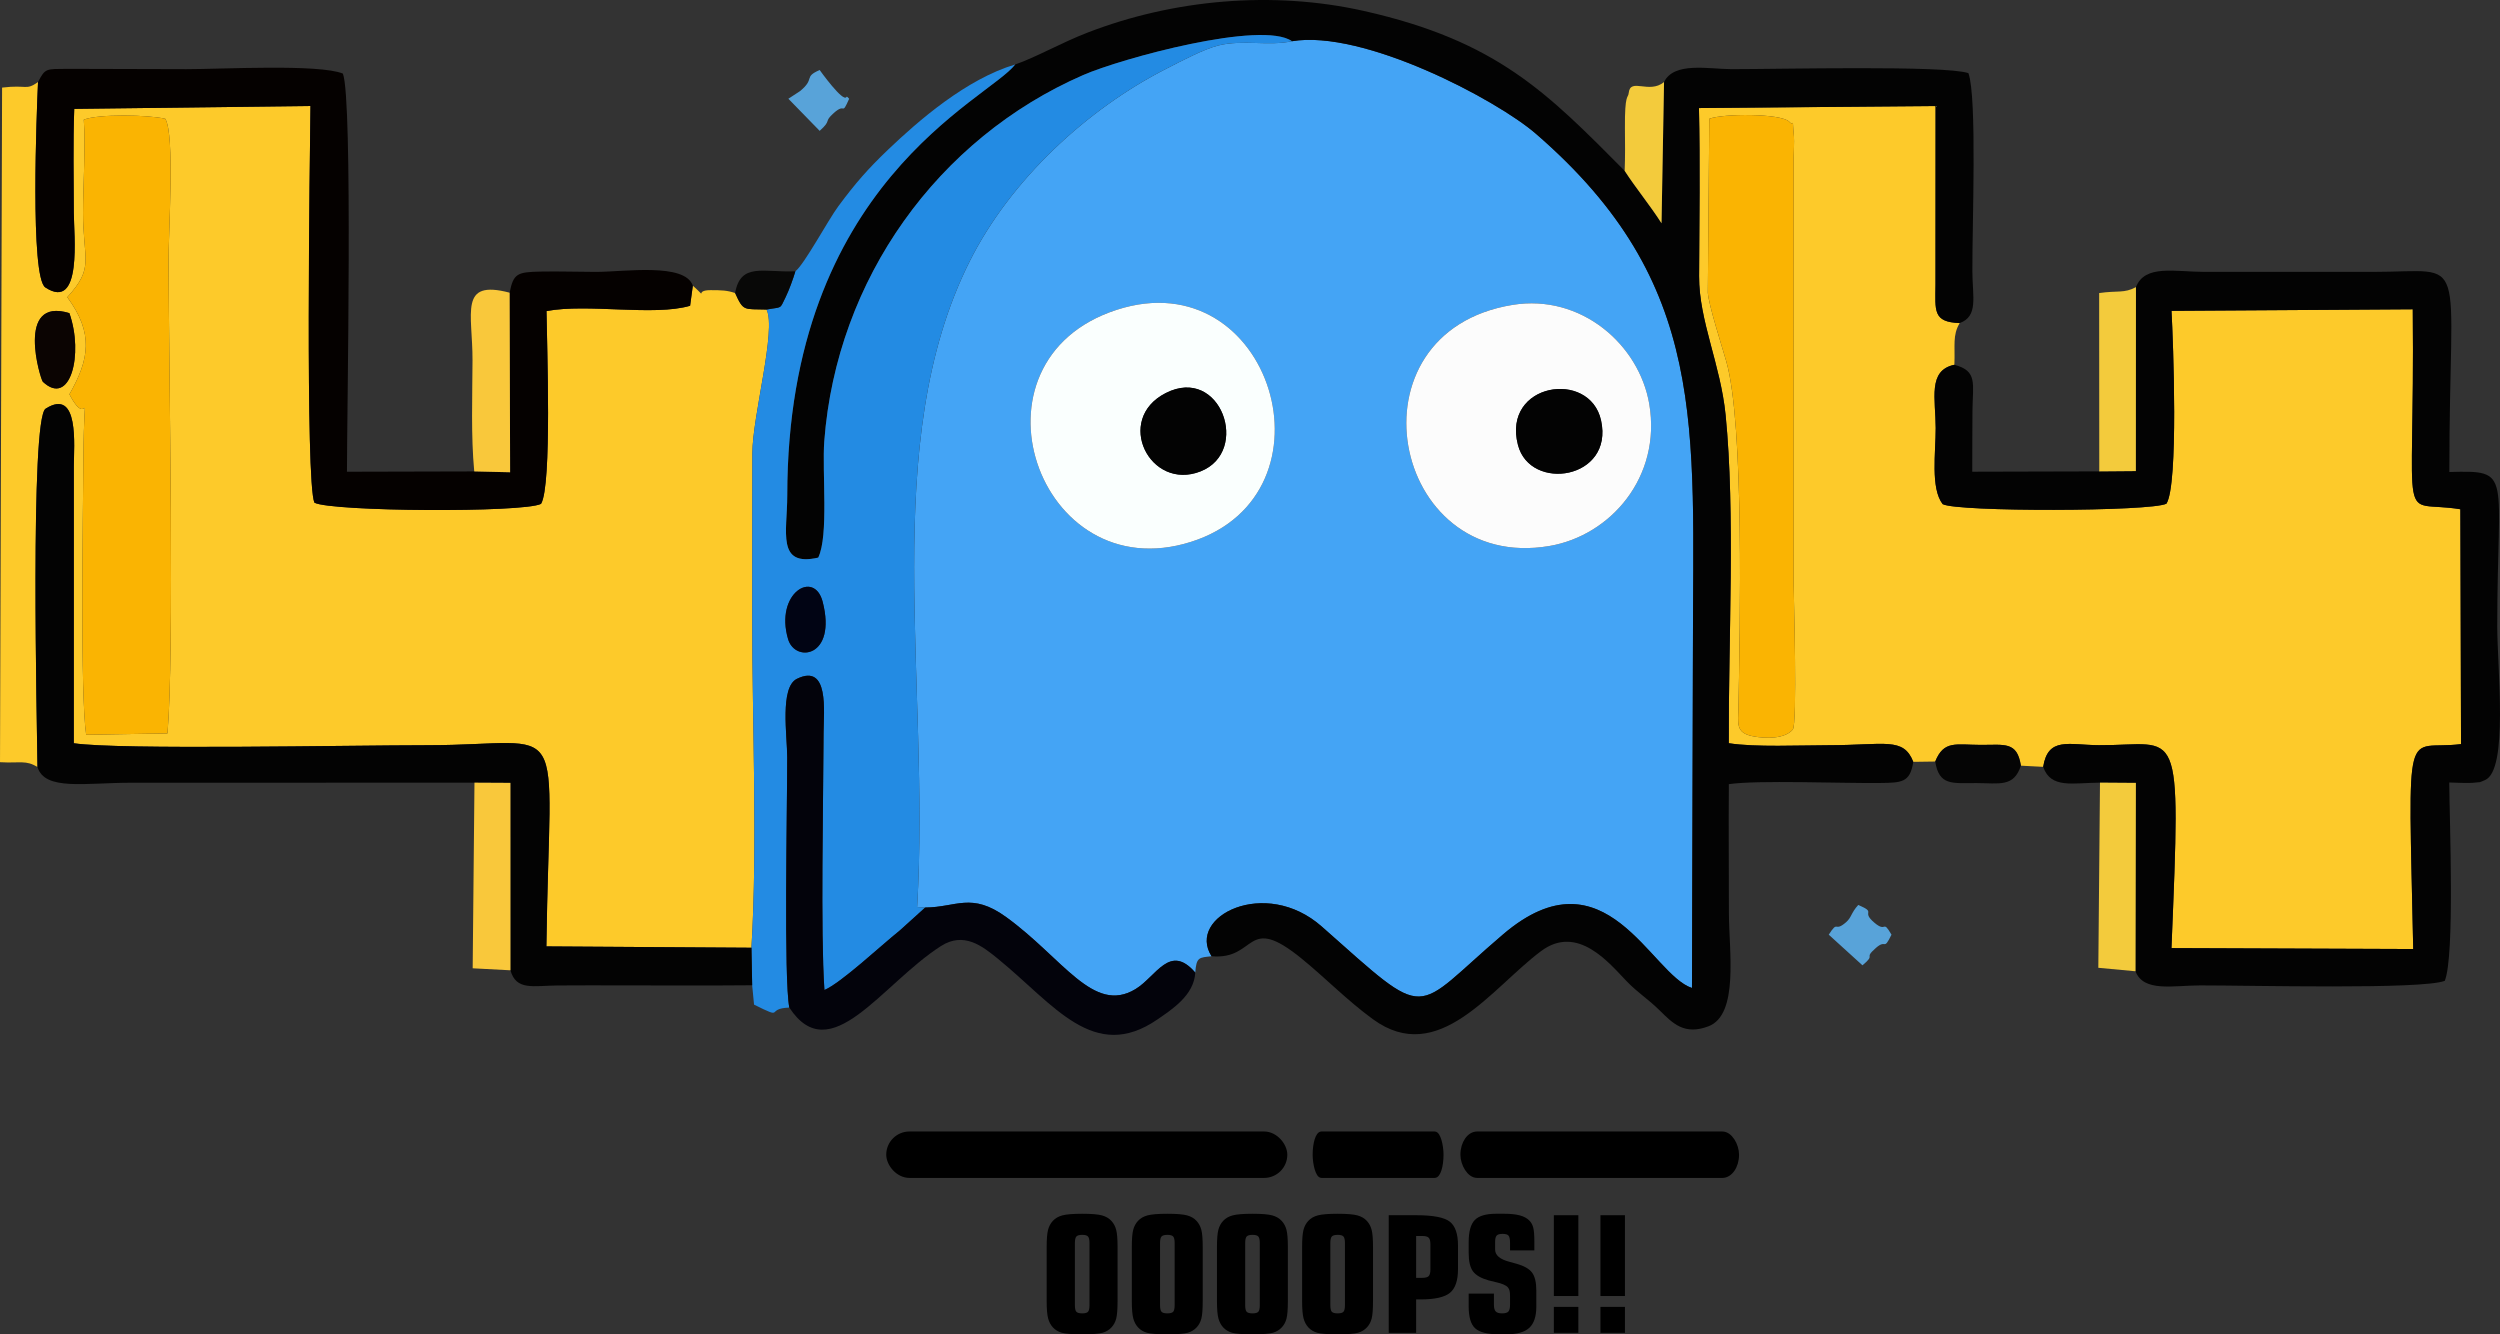 <?xml version="1.0" encoding="UTF-8"?>
<!DOCTYPE svg PUBLIC "-//W3C//DTD SVG 1.1//EN" "http://www.w3.org/Graphics/SVG/1.1/DTD/svg11.dtd">
<!-- Creator: CorelDRAW -->
<svg xmlns="http://www.w3.org/2000/svg" xml:space="preserve" width="156.674mm" height="83.62mm" version="1.1" style="shape-rendering:geometricPrecision; text-rendering:geometricPrecision; image-rendering:optimizeQuality; fill-rule:evenodd; clip-rule:evenodd"
viewBox="0 0 11628.43 6206.32"
 xmlns:xlink="http://www.w3.org/1999/xlink"
 xmlns:xodm="http://www.corel.com/coreldraw/odm/2003">
 <rect x="0" y="0" width="11628.43" height="6206.32" fill="#333333" stroke="none"/>
 <defs>
  <style type="text/css">
   <![CDATA[
    .str0 {stroke:black;stroke-width:19.63;stroke-miterlimit:22.926}
    .fil16 {fill:black}
    .fil13 {fill:#010414}
    .fil2 {fill:#030303}
    .fil8 {fill:#03030B}
    .fil5 {fill:#050100}
    .fil11 {fill:#050505}
    .fil14 {fill:#080807}
    .fil12 {fill:#0B0402}
    .fil3 {fill:#238BE3}
    .fil0 {fill:#44A4F5}
    .fil15 {fill:#58A3D9}
    .fil10 {fill:#F3CB3C}
    .fil9 {fill:#F9C83B}
    .fil4 {fill:#FAB402}
    .fil6 {fill:#FAFFFE}
    .fil7 {fill:#FCFCFC}
    .fil1 {fill:#FDCA2A}
    .fil17 {fill:black;fill-rule:nonzero}
   ]]>
  </style>
 </defs>
 <g id="Capa_x0020_1">
  <path class="fil0" d="M5194.48 1441.06c719.88,-233.03 1047.59,856.39 345.62,1079.17 -714.62,226.8 -1077.82,-842.16 -345.62,-1079.17zm1841.34 -22.93c318.81,-51.7 588.85,185.25 635.52,461.54 57.25,338.86 -180.01,611.39 -464.37,659.9 -739.04,126.09 -954.56,-994.4 -171.15,-1121.44zm-2732.32 2803.13c144.15,-0.65 214.73,-72.71 376.02,44.02 264.87,191.68 405.85,453.56 601.34,335.85 97.86,-58.92 159.74,-215.07 278.76,-77.35 5.17,-73.22 18.35,-69.35 75.73,-75.92 -117.53,-184.66 249.76,-370.76 512.89,-137.96 511.85,452.83 412.52,402.77 843.74,35.68 476.17,-405.38 687.5,188.87 878.03,249.89l4.34 -1563.62c-0.03,-1050.37 76.4,-1711.37 -730.54,-2409.85 -184.34,-159.57 -804.28,-485.94 -1134.42,-430.24 -105.21,23.65 -229.64,-8.18 -341.18,19.47 -68.31,16.93 -169.72,70.85 -244.62,109.11 -367.57,187.76 -723.13,515.7 -912.95,894.51 -425.23,848.6 -182.69,1946.04 -244.62,3004.04l37.44 2.38z"/>
  <path class="fil1" d="M8338.59 3393.79c-36.5,42.49 -122.53,43.4 -186.21,30.64 -80.55,-16.14 -67.49,-59.18 -66.14,-135.41 6.64,-372.97 27.42,-1316.19 -56.76,-1608.19 -21.75,-75.43 -81.64,-261.78 -85.76,-318.87l6.8 -809.48c66.58,-24.98 327.02,-25.16 370.73,12.33 28.23,32.88 12.7,-39.87 23.09,70.61 1.97,20.92 -1.01,73.31 -1.39,98.25l0.07 1983.97c0,43.95 18.35,657.9 -4.43,676.16zm560.85 149.85l102.05 -1.48c40.15,-99.74 96.18,-77.67 211.8,-77.37 110.82,0.28 169.19,-16.97 186.55,96.66l103.72 5.44c22.92,-141.09 118.54,-101.75 259.08,-100.78 379.08,2.6 382.03,-136.03 337.67,943.78l1124.48 4.39c-23.01,-1099.47 -42.4,-919.47 222.38,-953.24l-3.09 -1092.35c-298.06,-48.53 -210.95,138.73 -221.44,-930.1l-1122.15 7.26c8.18,146.96 32.98,807.62 -23.56,896.91 -70.16,36.9 -974.2,38.85 -1040.79,2.15 -57.34,-73.78 -32.25,-242.51 -32.51,-353.88 -0.33,-135.63 -38.13,-268.33 86.94,-294.34 3.91,-90.3 -9.48,-137.32 24.9,-194.01 -126.05,-4.22 -113.61,-57.78 -112.8,-178.14l0.39 -831.48 -1100.54 9.51c5.8,258.38 1.89,523.33 0.67,782.25 -0.96,206.58 99.86,410.13 123.31,645.67 45.33,455.12 12.74,1048.13 14.7,1526.42 122.24,19.54 333.27,9.49 464.73,9.39 261.37,-0.19 347.46,-39.34 393.52,77.35z"/>
  <path class="fil1" d="M322.7 1456.51c67.51,192.01 3.58,438.25 -123.39,319.27 -10.83,-10.15 -129.35,-397.15 123.39,-319.27zm-9.8 -74.22c128.56,-139.36 73,-173.5 73.37,-392.75 0.22,-123.88 12.57,-321.48 3.37,-432.92 69.24,-27.08 297.12,-23.1 379.1,-4.18 45.46,74.75 14.67,516.06 15.28,672.74 2.04,522.3 27.46,1819.23 -4.98,2186.22l-378.33 6.3c-27.97,-190.77 -15.04,-999.21 -12.75,-1289.89 3.22,-409.65 32.51,-106.79 -65.06,-293.86 92.06,-161.93 114.34,-282.82 -10,-451.66zm-138.61 2185.58c-1.78,-175.39 -35.17,-1620.49 37.85,-1666.91 157.87,-100.35 131.59,175.46 131.21,266.82l-0.13 1289.3c210.81,31.82 1285.76,9.19 1643.06,9.19 675.78,0.01 569.8,-175.57 555.21,935.77l953.78 6.21c28.94,-482.86 3.19,-1042.09 3.72,-1533.51 0.28,-255.37 -0.11,-510.8 0.55,-766.16 0.46,-175.28 112.44,-572.5 66.15,-668.74 -105.67,-3.58 -106.97,10.58 -146.29,-76.79 -38.08,-12.68 -62.02,-13.26 -114.07,-13.43 -81.49,-0.27 -6.55,47.19 -82.73,-20.89l-12.65 93.51c-169.38,49.64 -476.55,-11.7 -667.92,24.7 1.64,149.44 26.13,813.77 -25.52,896.78 -82.47,41.82 -976.16,36 -1053.99,-5.55 -42.72,-94.76 -21.55,-1599.74 -18.37,-1845.25l-1098.77 13.49c-5.97,158.77 -2.25,323.72 -2.03,483.14 0.13,100.52 40.9,461.09 -132.31,347.53 -71.96,-47.17 -40.26,-822.39 -34.18,-955.27 -58.66,40.54 -48.26,11.24 -167.15,25.66l-9.68 3137.83c93.9,5.42 120.33,-11.04 174.28,22.57z"/>
  <path class="fil2" d="M4722.08 299.91c-124.38,163.34 -1059.88,552 -1060.25,2005.36 -0.04,169.33 -50.63,333.09 144.1,288.44 49.62,-101.82 17.09,-397.24 28.19,-542.64 57.53,-753.85 528.79,-1407.35 1203.6,-1701.68 178.52,-77.86 832.32,-256.03 971.7,-157.64 330.14,-55.7 950.07,270.67 1134.42,430.24 806.94,698.48 730.51,1359.48 730.54,2409.85l-4.34 1563.62c-190.52,-61.02 -401.86,-655.27 -878.03,-249.89 -431.21,367.09 -331.88,417.16 -843.74,-35.68 -263.13,-232.8 -630.42,-46.7 -512.89,137.96 213.37,18.77 155.8,-204.29 420.84,12.48 112.56,92.06 208.28,191.6 329.18,280.06 306.2,224.05 551.83,-144.28 782.68,-316.44 170.74,-127.35 318.56,57.94 396.6,138.65 56.47,58.4 98.51,81.43 156.06,138.23 59.73,58.93 113.73,115.58 226.03,72.88 142.85,-54.31 95.05,-355.12 95.05,-524.35 0,-200.4 -1.94,-401.72 -0.31,-601.94 134.96,-19.76 521.21,-3.45 701.55,-5.44 103.73,-1.14 141.37,-2.01 156.38,-98.34 -46.06,-116.68 -132.16,-77.54 -393.52,-77.35 -131.46,0.1 -342.49,10.15 -464.73,-9.39 -1.97,-478.29 30.62,-1071.3 -14.7,-1526.42 -23.45,-235.54 -124.27,-439.1 -123.31,-645.67 1.22,-258.92 5.14,-523.87 -0.67,-782.25l1100.54 -9.51 -0.39 831.48c-0.81,120.36 -13.25,173.92 112.8,178.14 87.08,-31.9 59.47,-121.13 58.77,-238.14 -1.26,-207.43 22.55,-813.67 -18.5,-924.35 -108.73,-37.1 -879.5,-18.37 -1101.48,-18.56 -105.27,-0.09 -268.07,-35.99 -314.21,60.11l-11.67 656.74c-53.33,-83.8 -117.57,-160.74 -171.47,-243.89 -359.56,-361.68 -591.39,-603.87 -1212.99,-743.68 -424.69,-95.52 -887.06,-53.71 -1286.34,101.09 -123.09,47.72 -237.72,114 -335.49,147.91z"/>
  <path class="fil3" d="M3665.68 2972.92c-62.98,-213.72 121.85,-325.57 160.94,-173.44 66.46,258.64 -128.25,284.38 -160.94,173.44zm1056.4 -2673.01c-227.26,67.59 -450.17,261.32 -592.7,397.55 -92.03,87.97 -150.02,154.1 -229.49,261.2 -48.55,65.44 -157.83,269.98 -200.22,303.24 -10.55,35.55 -29.78,88.28 -45.68,120.68 -28.79,58.62 -13.81,43.3 -88.31,57.25 46.28,96.24 -65.69,493.46 -66.15,668.74 -0.66,255.36 -0.27,510.79 -0.55,766.16 -0.53,491.43 25.22,1050.66 -3.72,1533.51l3.36 174.56 8.72 90.09c148.03,73.51 49.34,17.81 164.06,13.68 -25.98,-131.67 -9.77,-921.36 -9.78,-1163.81 0,-99.57 -35.39,-325.96 45.24,-365.38 151.34,-73.98 124.23,154.26 123.94,247.51 -1.02,327.82 -14.66,926.82 3.9,1200.09 79.14,-34.28 261.95,-206.13 350.4,-276.89l118.4 -106.85 -37.44 -2.38c61.92,-1058.01 -180.62,-2155.44 244.62,-3004.04 189.82,-378.81 545.38,-706.74 912.95,-894.51 74.9,-38.26 176.31,-92.18 244.62,-109.11 111.54,-27.65 235.97,4.19 341.18,-19.47 -139.38,-98.39 -793.18,79.77 -971.7,157.64 -674.81,294.33 -1146.08,947.83 -1203.6,1701.68 -11.1,145.41 21.43,440.83 -28.19,542.64 -194.73,44.65 -144.14,-119.12 -144.1,-288.44 0.38,-1453.36 935.88,-1842.01 1060.25,-2005.36z"/>
  <path class="fil2" d="M9935.1 1335.52l-0.49 855.61 -170.17 1.41 -590.7 1.57c0.5,-94.21 -0.02,-188.13 0.91,-281.99 1.28,-129.78 24.95,-186.2 -84.09,-215.42 -125.08,26.01 -87.27,158.71 -86.94,294.34 0.26,111.37 -24.83,280.09 32.51,353.88 66.58,36.69 970.63,34.75 1040.79,-2.15 56.54,-89.29 31.74,-749.95 23.56,-896.91l1122.15 -7.26c10.49,1068.83 -76.62,881.57 221.44,930.1l3.09 1092.35c-264.78,33.78 -245.39,-146.22 -222.38,953.24l-1124.48 -4.39c44.36,-1079.81 41.42,-941.18 -337.67,-943.78 -140.54,-0.96 -236.16,-40.3 -259.08,100.78 35.57,103.18 137.69,74.08 264.25,73.47l166.97 1.19 -1.76 876.22c37.53,98.31 174.4,65.89 300.99,65.69 224.81,-0.37 1033.13,20.29 1137.66,-21.29 46.95,-117.74 22.05,-739.66 20.72,-922.49 31.08,0.56 89.57,4.24 118.2,0.64 34.32,-4.31 13.21,2.6 47.91,-11.79 110.17,-45.67 57.2,-519.73 57.2,-714.51 0,-717.65 74.94,-726.43 -222.84,-718.6 0,-1043.62 99.95,-930.86 -353.71,-930.79l-785.51 -0.01c-136.86,-0.1 -277.08,-35.84 -318.54,70.9z"/>
  <path class="fil4" d="M312.89 1382.29c124.35,168.84 102.06,289.73 10,451.66 97.57,187.07 68.28,-115.79 65.06,293.86 -2.29,290.68 -15.22,1099.12 12.75,1289.89l378.33 -6.3c32.44,-366.99 7.02,-1663.92 4.98,-2186.22 -0.61,-156.69 30.18,-597.99 -15.28,-672.74 -81.98,-18.93 -309.86,-22.9 -379.1,4.18 9.2,111.44 -3.15,309.04 -3.37,432.92 -0.37,219.25 55.18,253.38 -73.37,392.75z"/>
  <path class="fil5" d="M176.83 381.81c-6.08,132.88 -37.79,908.1 34.18,955.27 173.21,113.56 132.44,-247.01 132.31,-347.53 -0.22,-159.42 -3.93,-324.37 2.03,-483.14l1098.77 -13.49c-3.18,245.51 -24.35,1750.5 18.37,1845.25 77.84,41.55 971.52,47.37 1053.99,5.55 51.65,-83.02 27.16,-747.34 25.52,-896.78 191.38,-36.41 498.55,24.94 667.92,-24.7l12.65 -93.51c-36.75,-108.04 -319.91,-64.03 -450.82,-64.03 -84.17,-0.01 -173.65,-3.31 -256.87,-1.51 -108.01,2.33 -126.66,7.95 -144.46,98.23l2.28 835.26 -166.86 -3.96 -592.01 1.5c-0.12,-264.45 28.11,-1735.25 -19.02,-1852.01 -111.78,-45.49 -564.05,-20.48 -727.9,-20.48l-551.49 -1.55c-101.76,1.25 -104.28,-4.74 -138.61,61.64z"/>
  <path class="fil2" d="M174.28 3567.87c34.35,111.64 221.74,72.88 437.36,72.88l1595.31 -0.21 167.18 0.88 0.12 871.78c26.94,95.64 104.72,71.65 220.52,70.57 98.21,-0.92 196.6,-0.33 294.83,-0.33 202.89,0 406.19,1.3 609.02,-0.62l-3.36 -174.56 -953.78 -6.21c14.59,-1111.34 120.58,-935.76 -555.21,-935.77 -357.3,0 -1432.25,22.63 -1643.06,-9.19l0.13 -1289.3c0.37,-91.37 26.66,-367.17 -131.21,-266.82 -73.03,46.42 -39.63,1491.52 -37.85,1666.91z"/>
  <path class="fil6" d="M5422.12 1828.33c255.9,-130.72 396.68,271.61 162.26,364.19 -235.36,92.95 -403.08,-241.17 -162.26,-364.19zm-227.63 -387.27c-732.19,237.02 -368.99,1305.97 345.62,1079.17 701.96,-222.78 374.26,-1312.2 -345.62,-1079.17z"/>
  <path class="fil7" d="M7060.52 2069.6c-74.82,-288.8 333.93,-352.61 386.59,-114.23 60.65,274.5 -329.61,334.2 -386.59,114.23zm-24.7 -651.48c-783.41,127.04 -567.88,1247.53 171.15,1121.44 284.35,-48.51 521.61,-321.04 464.37,-659.9 -46.67,-276.29 -316.71,-513.24 -635.52,-461.54z"/>
  <path class="fil4" d="M8338.59 3393.79c22.78,-18.26 4.43,-632.2 4.43,-676.16l-0.07 -1983.97c0.38,-24.94 3.35,-77.34 1.39,-98.25 -10.39,-110.48 5.14,-37.73 -23.09,-70.61 -43.71,-37.49 -304.16,-37.31 -370.73,-12.33l-6.8 809.48c4.12,57.1 64.01,243.44 85.76,318.87 84.19,292 63.4,1235.22 56.76,1608.19 -1.35,76.22 -14.41,119.27 66.14,135.41 63.68,12.76 149.71,11.85 186.21,-30.64z"/>
  <path class="fil8" d="M3671.39 4686.58c190.54,290.48 428.82,-108.64 704.87,-285.82 106.89,-68.6 192.68,-0.55 266.22,59.49 261.18,213.21 445.85,485.54 742.01,281.03 64.38,-44.45 170.05,-111.62 175.14,-217.51 -119.02,-137.72 -180.91,18.43 -278.76,77.35 -195.49,117.71 -336.47,-144.17 -601.34,-335.85 -161.29,-116.73 -231.87,-44.67 -376.02,-44.02l-118.4 106.85c-88.46,70.76 -271.26,242.61 -350.4,276.89 -18.56,-273.27 -4.92,-872.28 -3.9,-1200.09 0.29,-93.25 27.39,-321.49 -123.94,-247.51 -80.63,39.42 -45.24,265.81 -45.24,365.38 0.01,242.45 -16.19,1032.13 9.78,1163.81z"/>
  <polygon class="fil9" points="2374.25,4513.2 2374.13,3641.42 2206.95,3640.54 2198.59,4503.9 "/>
  <polygon class="fil10" points="9933.01,4517.76 9934.77,3641.55 9767.8,3640.36 9760.07,4501.58 "/>
  <path class="fil9" d="M2205.86 2192.71l166.86 3.96 -2.28 -835.26c-238.01,-62.69 -171.86,93.67 -172.61,315.44 -0.56,167.6 -7.62,350.2 8.02,515.85z"/>
  <path class="fil10" d="M9764.44 2192.54l170.17 -1.41 0.49 -855.61c-54.98,29.77 -84.28,14.98 -171.16,27.64l0.5 829.38z"/>
  <path class="fil2" d="M5422.12 1828.33c-240.82,123.02 -73.1,457.15 162.26,364.19 234.42,-92.58 93.64,-494.92 -162.26,-364.19z"/>
  <path class="fil2" d="M7060.52 2069.6c56.99,219.97 447.24,160.28 386.59,-114.23 -52.67,-238.39 -461.41,-174.57 -386.59,114.23z"/>
  <path class="fil10" d="M7556.89 794.59c53.91,83.15 118.14,160.09 171.47,243.89l11.67 -656.74c-69.84,57.25 -156.84,-22.46 -164.26,50.63 -2.7,26.6 -18.87,-0.58 -17.63,164.06 0.5,66.07 1.47,132.42 -1.25,198.17z"/>
  <path class="fil11" d="M9001.48 3542.16c17.92,113.32 78.62,100.02 191.42,100.26 106.45,0.22 174.08,20.37 206.93,-80.97 -17.36,-113.63 -75.73,-96.38 -186.55,-96.66 -115.61,-0.3 -171.64,-22.37 -211.8,77.37z"/>
  <path class="fil12" d="M322.7 1456.51c-252.74,-77.87 -134.22,309.12 -123.39,319.27 126.98,118.98 190.9,-127.27 123.39,-319.27z"/>
  <path class="fil13" d="M3665.68 2972.92c32.69,110.94 227.4,85.21 160.94,-173.44 -39.09,-152.13 -223.92,-40.28 -160.94,173.44z"/>
  <path class="fil14" d="M3419.38 1363.05c39.31,87.37 40.62,73.2 146.29,76.79 74.5,-13.95 59.52,1.37 88.31,-57.25 15.91,-32.4 35.13,-85.12 45.68,-120.68 -147.88,6.4 -255.13,-42.51 -280.29,101.14z"/>
  <path class="fil15" d="M8506.16 4347.55l156.84 142.53c66.98,-55.94 1.05,-27 62.48,-80.88 50.28,-44.11 33.96,17.41 72.56,-61.65 -43.14,-74.29 -20.86,-6.19 -79.26,-55.45 -66.53,-56.11 14.87,-44.46 -75.42,-82.79 -34.39,38.02 -30.47,57.49 -56.56,80.28 -56.67,49.48 -34.87,-13.5 -80.64,57.96z"/>
  <path class="fil15" d="M3666.98 459.33l145.57 149.37c58.72,-52.73 16.14,-38.79 65.92,-83.23 57.39,-51.23 33.84,18.09 71.29,-66.14 -3.82,-3.21 -10.28,-12.45 -12.23,-8.64 -14.98,29.22 -124.88,-124.94 -124.97,-125.05 -77.37,33.81 -18.76,38.88 -91.42,98.25l-54.15 35.43z"/>
  <rect class="fil16 str0" x="4132.03" y="5272.79" width="1845.92" height="196.37" rx="98.19" ry="98.19"/>
  <rect class="fil16 str0" x="6115.43" y="5272.79" width="589.13" height="196.37" rx="31.34" ry="98.19"/>
  <rect class="fil16 str0" x="6802.74" y="5272.79" width="1276.44" height="196.37" rx="67.89" ry="98.19"/>
  <path class="fil17" d="M5067.66 6070.62l0 -288.52c0,-15.22 -2.26,-25.41 -6.79,-30.56 -4.53,-5.16 -13.46,-7.8 -26.92,-7.8 -13.71,0 -22.89,2.64 -27.42,7.8 -4.53,5.16 -6.79,15.34 -6.79,30.56l0 288.52c0,15.47 2.26,25.78 6.79,30.81 4.53,5.03 13.71,7.55 27.42,7.55 13.46,0 22.39,-2.52 26.92,-7.55 4.53,-5.03 6.79,-15.34 6.79,-30.81zm130.55 -17.99c0,37.61 -2.14,64.4 -6.29,80.5 -4.15,16.1 -11.44,29.68 -21.75,40.75 -11.07,12.08 -24.91,20.5 -41.63,25.28 -16.6,4.78 -48.18,7.17 -94.71,7.17 -46.65,0 -78.35,-2.39 -94.96,-7.17 -16.72,-4.78 -30.68,-13.2 -41.76,-25.28 -10.31,-11.32 -17.61,-25.28 -22.01,-41.88 -4.4,-16.6 -6.66,-43.01 -6.66,-79.36l0 -252.93c0,-36.35 2.14,-62.76 6.41,-79.24 4.28,-16.48 11.82,-30.31 22.26,-41.63 11.32,-12.32 26.29,-20.88 44.78,-25.78 18.61,-4.91 49.3,-7.41 91.94,-7.41 42.51,0 72.95,2.51 91.19,7.41 18.36,4.91 33.21,13.46 44.52,25.78 10.44,11.32 17.98,25.15 22.26,41.63 4.28,16.48 6.42,42.89 6.42,79.24l0 252.93z"/>
  <path id="_1" class="fil17" d="M5463.72 6070.62l0 -288.52c0,-15.22 -2.26,-25.41 -6.79,-30.56 -4.53,-5.16 -13.46,-7.8 -26.92,-7.8 -13.71,0 -22.89,2.64 -27.42,7.8 -4.53,5.16 -6.79,15.34 -6.79,30.56l0 288.52c0,15.47 2.26,25.78 6.79,30.81 4.53,5.03 13.71,7.55 27.42,7.55 13.46,0 22.39,-2.52 26.92,-7.55 4.53,-5.03 6.79,-15.34 6.79,-30.81zm130.55 -17.99c0,37.61 -2.14,64.4 -6.29,80.5 -4.15,16.1 -11.44,29.68 -21.75,40.75 -11.07,12.08 -24.91,20.5 -41.63,25.28 -16.6,4.78 -48.18,7.17 -94.71,7.17 -46.65,0 -78.35,-2.39 -94.96,-7.17 -16.72,-4.78 -30.68,-13.2 -41.76,-25.28 -10.31,-11.32 -17.61,-25.28 -22.01,-41.88 -4.4,-16.6 -6.66,-43.01 -6.66,-79.36l0 -252.93c0,-36.35 2.14,-62.76 6.41,-79.24 4.28,-16.48 11.82,-30.31 22.26,-41.63 11.32,-12.32 26.29,-20.88 44.78,-25.78 18.61,-4.91 49.3,-7.41 91.94,-7.41 42.51,0 72.95,2.51 91.19,7.41 18.36,4.91 33.21,13.46 44.52,25.78 10.44,11.32 17.98,25.15 22.26,41.63 4.28,16.48 6.42,42.89 6.42,79.24l0 252.93z"/>
  <path id="_2" class="fil17" d="M5859.77 6070.62l0 -288.52c0,-15.22 -2.26,-25.41 -6.79,-30.56 -4.53,-5.16 -13.46,-7.8 -26.92,-7.8 -13.71,0 -22.89,2.64 -27.42,7.8 -4.53,5.16 -6.79,15.34 -6.79,30.56l0 288.52c0,15.47 2.26,25.78 6.79,30.81 4.53,5.03 13.71,7.55 27.42,7.55 13.46,0 22.39,-2.52 26.92,-7.55 4.53,-5.03 6.79,-15.34 6.79,-30.81zm130.55 -17.99c0,37.61 -2.14,64.4 -6.29,80.5 -4.15,16.1 -11.44,29.68 -21.75,40.75 -11.07,12.08 -24.91,20.5 -41.63,25.28 -16.6,4.78 -48.18,7.17 -94.71,7.17 -46.65,0 -78.35,-2.39 -94.96,-7.17 -16.72,-4.78 -30.68,-13.2 -41.76,-25.28 -10.31,-11.32 -17.61,-25.28 -22.01,-41.88 -4.4,-16.6 -6.66,-43.01 -6.66,-79.36l0 -252.93c0,-36.35 2.14,-62.76 6.41,-79.24 4.28,-16.48 11.82,-30.31 22.26,-41.63 11.32,-12.32 26.29,-20.88 44.78,-25.78 18.61,-4.91 49.3,-7.41 91.94,-7.41 42.51,0 72.95,2.51 91.19,7.41 18.36,4.91 33.21,13.46 44.52,25.78 10.44,11.32 17.98,25.15 22.26,41.63 4.28,16.48 6.42,42.89 6.42,79.24l0 252.93z"/>
  <path id="_3" class="fil17" d="M6255.83 6070.62l0 -288.52c0,-15.22 -2.26,-25.41 -6.79,-30.56 -4.53,-5.16 -13.46,-7.8 -26.92,-7.8 -13.71,0 -22.89,2.64 -27.42,7.8 -4.53,5.16 -6.79,15.34 -6.79,30.56l0 288.52c0,15.47 2.26,25.78 6.79,30.81 4.53,5.03 13.71,7.55 27.42,7.55 13.46,0 22.39,-2.52 26.92,-7.55 4.53,-5.03 6.79,-15.34 6.79,-30.81zm130.55 -17.99c0,37.61 -2.14,64.4 -6.29,80.5 -4.15,16.1 -11.44,29.68 -21.75,40.75 -11.07,12.08 -24.91,20.5 -41.63,25.28 -16.6,4.78 -48.18,7.17 -94.71,7.17 -46.65,0 -78.35,-2.39 -94.96,-7.17 -16.72,-4.78 -30.68,-13.2 -41.76,-25.28 -10.31,-11.32 -17.61,-25.28 -22.01,-41.88 -4.4,-16.6 -6.66,-43.01 -6.66,-79.36l0 -252.93c0,-36.35 2.14,-62.76 6.41,-79.24 4.28,-16.48 11.82,-30.31 22.26,-41.63 11.32,-12.32 26.29,-20.88 44.78,-25.78 18.61,-4.91 49.3,-7.41 91.94,-7.41 42.51,0 72.95,2.51 91.19,7.41 18.36,4.91 33.21,13.46 44.52,25.78 10.44,11.32 17.98,25.15 22.26,41.63 4.28,16.48 6.42,42.89 6.42,79.24l0 252.93z"/>
  <path id="_4" class="fil17" d="M6586.99 6044.08l0 155.45 -127.53 0 0 -547.11 128.29 0c78.35,0 130.29,10.06 155.83,30.06 25.41,19.99 38.11,56.72 38.11,110.3l0 110.8c0,52.58 -12.45,89.18 -37.23,109.68 -24.9,20.5 -70.31,30.82 -136.46,30.82l-21 0zm66.41 -139.73l0 -115.96c0,-15.22 -2.64,-25.53 -7.79,-31.07 -5.16,-5.53 -15.22,-8.3 -30.19,-8.3l-28.43 0 0 194.7 28.43 0c14.96,0 25.03,-2.77 30.19,-8.3 5.15,-5.54 7.79,-15.85 7.79,-31.07z"/>
  <path id="_5" class="fil17" d="M6948.83 6016.91l0 53.08c0,14.21 2.89,24.27 8.55,30.19 5.66,5.91 15.22,8.8 28.8,8.8 14.72,0 24.65,-2.77 29.81,-8.42 5.16,-5.66 7.8,-16.35 7.8,-32.08l0 -38.74c0,-11.7 -0.76,-20.5 -2.26,-26.16 -1.39,-5.66 -3.9,-10.69 -7.3,-15.09 -8.42,-10.06 -27.67,-18.49 -57.85,-25.03 -13.83,-3.02 -24.53,-5.54 -32.07,-7.8 -35.47,-10.06 -59.75,-24.15 -73.08,-42.26 -13.2,-18.11 -19.87,-46.54 -19.87,-85.4l0 -50.56c0,-49.05 9.56,-83.26 28.55,-102.76 18.99,-19.37 51.95,-29.05 98.86,-29.05l37.73 0c29.43,0 53.57,2.51 72.57,7.54 18.87,5.03 33.71,13.09 44.52,24.15 8.68,8.55 14.59,19.5 18.11,32.83 3.4,13.2 5.16,34.46 5.16,63.64l0 42.39 -113.07 0 0 -34.21c0,-17.23 -2.26,-28.68 -6.79,-34.33 -4.65,-5.66 -13.83,-8.43 -27.92,-8.43 -13.58,0 -22.76,2.64 -27.54,7.93 -4.78,5.28 -7.17,15.09 -7.17,29.68l0 35.34c0,26.79 22.89,45.91 68.67,57.48 12.96,3.53 23.27,6.29 30.94,8.55 35.09,9.81 59.24,23.65 72.32,41.26 13.2,17.73 19.74,45.78 19.74,84.14l0 73.71c0,45.78 -10.81,78.61 -32.58,98.85 -21.75,20.12 -57.22,30.19 -106.28,30.19l-33.96 0c-54.08,0 -91.19,-9.18 -111.43,-27.67 -20.25,-18.36 -30.44,-52.44 -30.44,-102.13l0 -59.61 117.47 0z"/>
  <path id="_6" class="fil17" d="M7227.55 6028.23l0 -375.81 113.95 0 0 375.81 -113.95 0zm0 171.3l0 -120.74 113.95 0 0 120.74 -113.95 0z"/>
  <path id="_7" class="fil17" d="M7444.26 6028.23l0 -375.81 113.95 0 0 375.81 -113.95 0zm0 171.3l0 -120.74 113.95 0 0 120.74 -113.95 0z"/>
 </g>
</svg>
